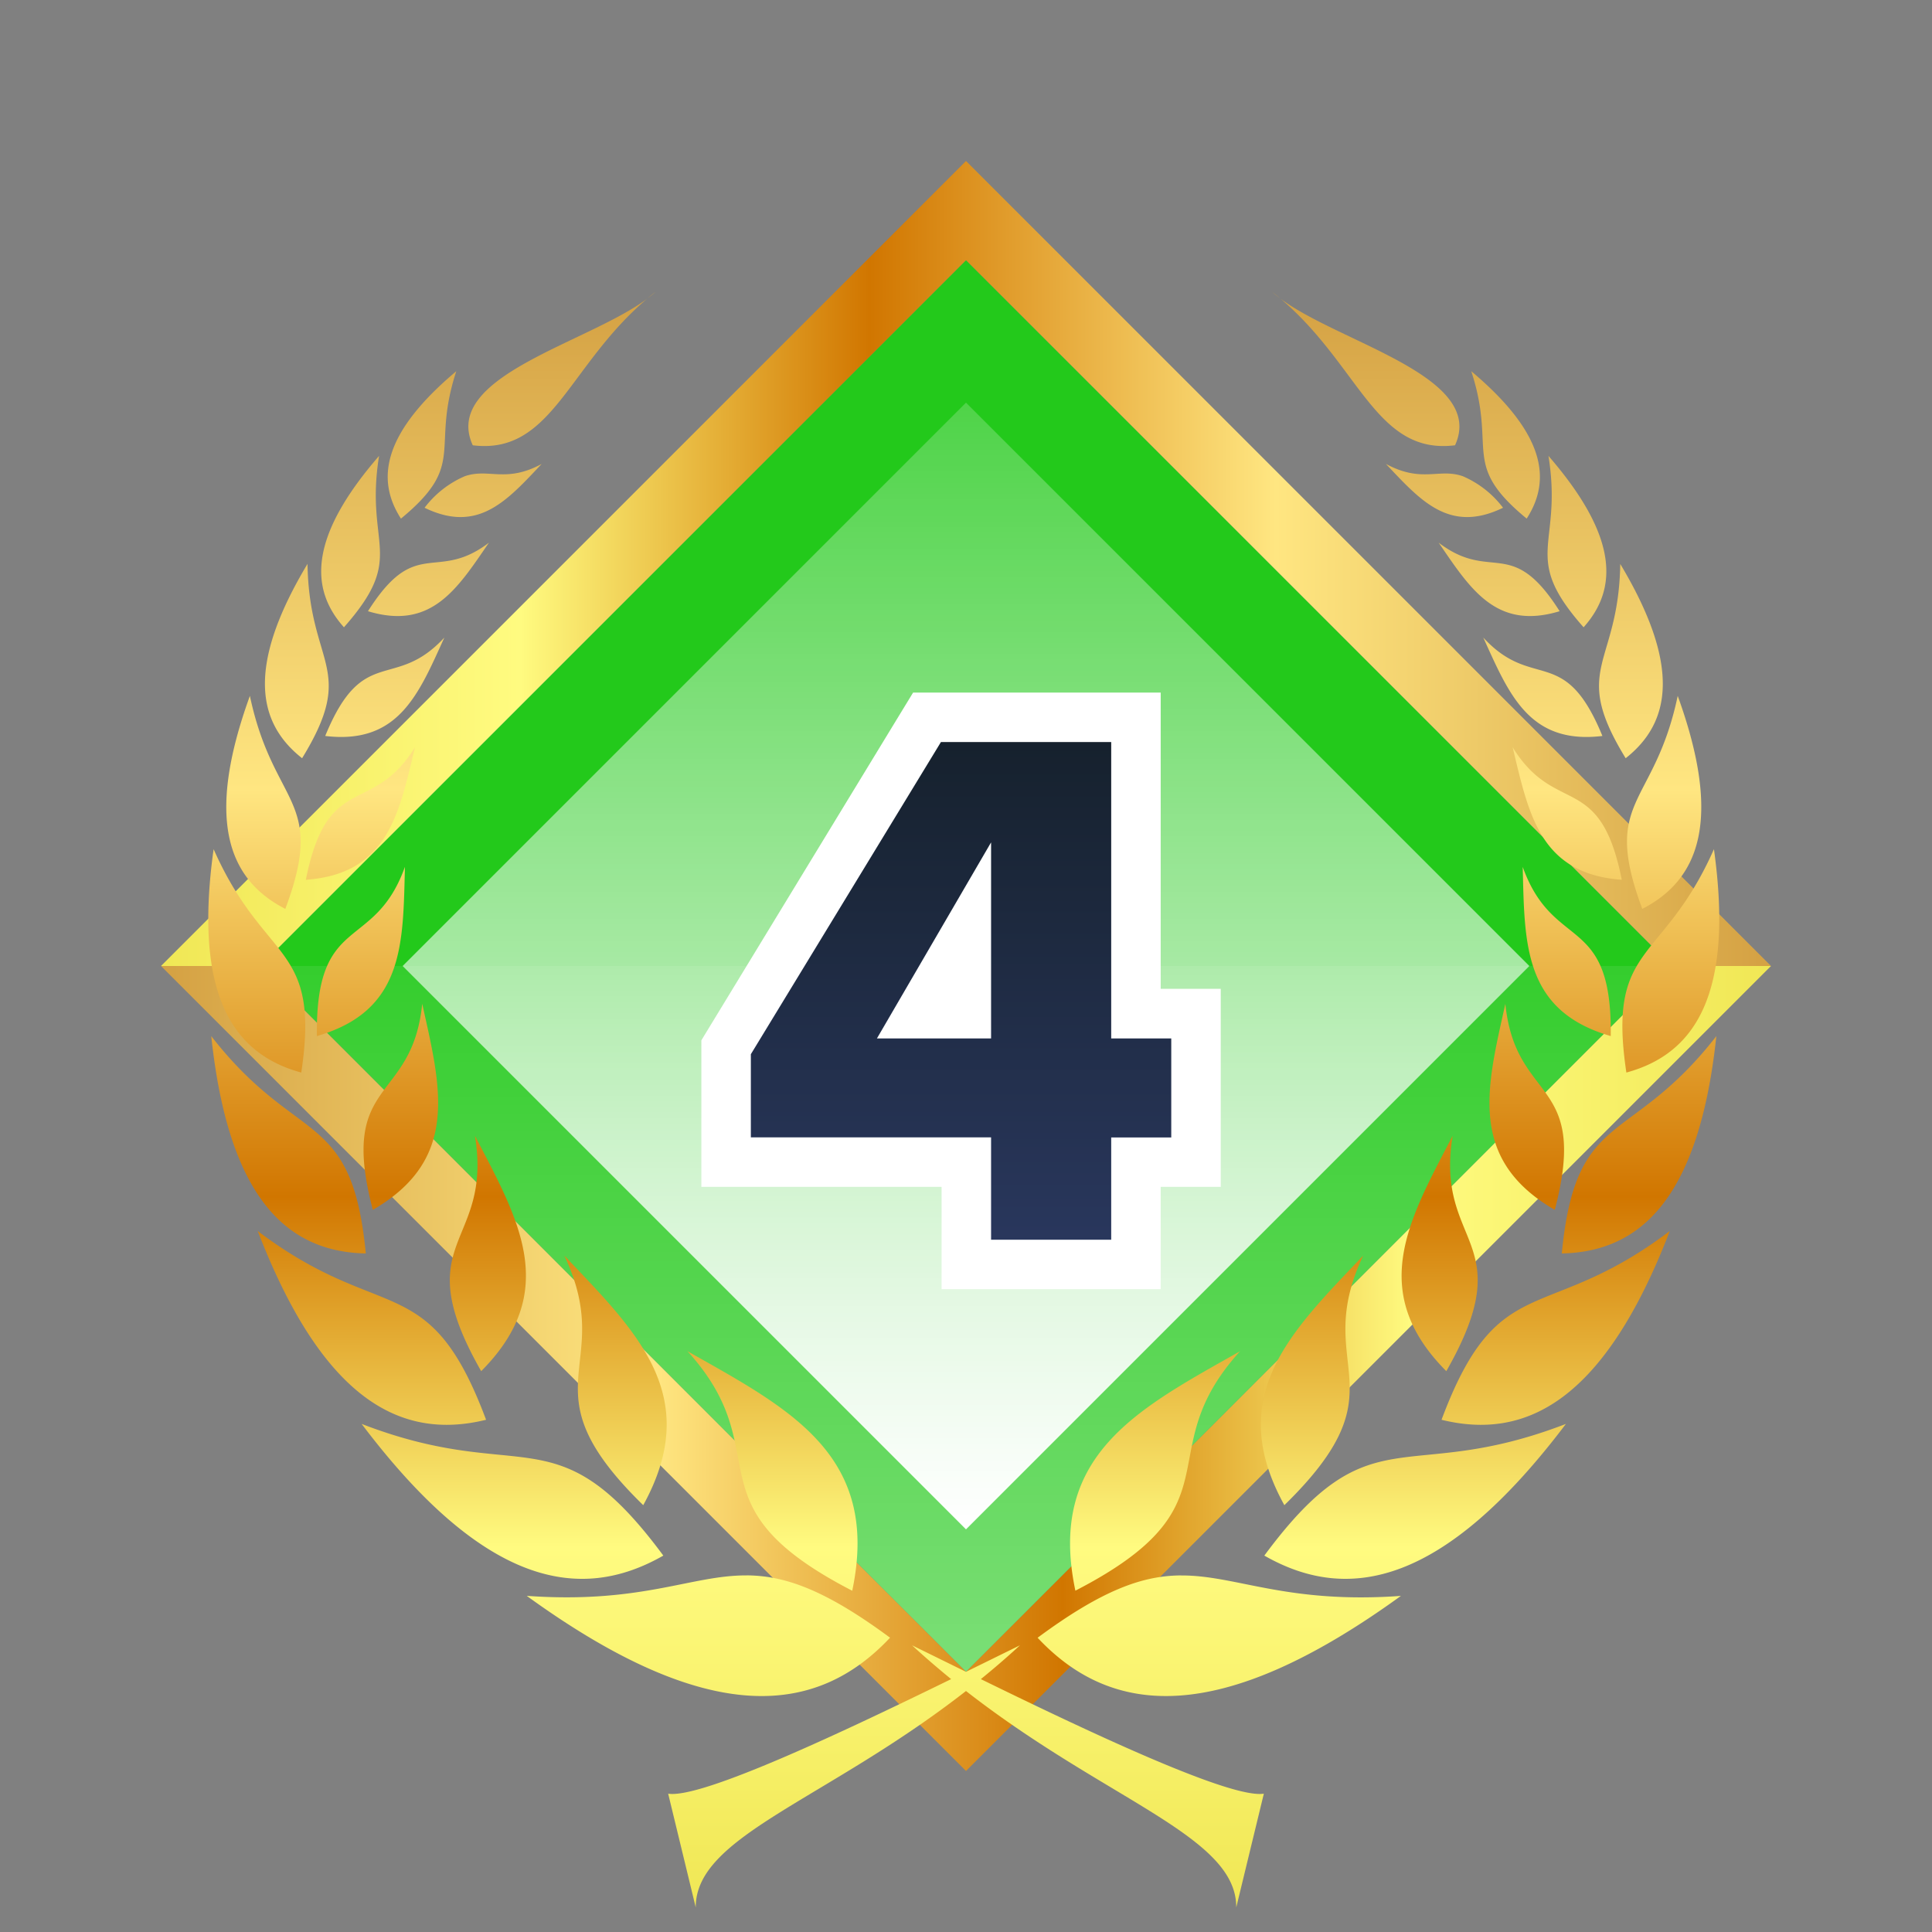 <svg xmlns="http://www.w3.org/2000/svg" xmlns:xlink="http://www.w3.org/1999/xlink" viewBox="0 0 120 120"><rect x="0" y="0" width="120" height="120" fill="#808080" stroke="none"/><defs><style>.cls-1{isolation:isolate;}.cls-2{fill:none;}.cls-3{fill:#23c91b;}.cls-4{opacity:0.4;fill:url(#무제_그라디언트_3);}.cls-4,.cls-7{mix-blend-mode:overlay;}.cls-5{fill:url(#무제_그라디언트_102);}.cls-6{fill:url(#무제_그라디언트_102-2);}.cls-7{fill:url(#무제_그라디언트_3-2);}.cls-8{fill:url(#무제_그라디언트_130);}.cls-9{fill:#fff;}.cls-10{fill:url(#무제_그라디언트_102-3);}</style><linearGradient id="무제_그라디언트_3" x1="60" y1="60" x2="60" y2="103.84" gradientUnits="userSpaceOnUse"><stop offset="0" stop-color="#fff" stop-opacity="0.2"/><stop offset="1" stop-color="#fff"/></linearGradient><linearGradient id="무제_그라디언트_102" x1="110" y1="85" x2="10" y2="85" gradientUnits="userSpaceOnUse"><stop offset="0" stop-color="#f0e755"/><stop offset="0.223" stop-color="#fffb80"/><stop offset="0.44" stop-color="#d17600"/><stop offset="0.692" stop-color="#ffe681"/><stop offset="0.993" stop-color="#d5a244"/></linearGradient><linearGradient id="무제_그라디언트_102-2" x1="10" y1="35" x2="110" y2="35" xlink:href="#무제_그라디언트_102"/><linearGradient id="무제_그라디언트_3-2" x1="60" y1="25.009" x2="60" y2="94.991" gradientTransform="translate(60 144.853) rotate(-135)" xlink:href="#무제_그라디언트_3"/><linearGradient id="무제_그라디언트_130" x1="59.693" y1="78.535" x2="59.693" y2="44.553" gradientUnits="userSpaceOnUse"><stop offset="0" stop-color="#2a385f"/><stop offset="1" stop-color="#15202b"/></linearGradient><linearGradient id="무제_그라디언트_102-3" x1="59.862" y1="118.473" x2="59.862" y2="18.128" xlink:href="#무제_그라디언트_102"/></defs><title>c4g</title><g class="cls-1"><g id="레이어_2" data-name="레이어 2"><g id="레이어_1-2" data-name="레이어 1"><rect class="cls-2" width="120" height="120"/><rect class="cls-3" x="29" y="29" width="61.999" height="61.999" transform="translate(144.853 60) rotate(135)"/><polygon class="cls-4" points="16.16 60 60 103.84 103.84 60 16.16 60"/><polygon class="cls-5" points="103.84 60 60 103.84 16.16 60 10 60 60 110 110 60 103.84 60"/><polygon class="cls-6" points="60 10 10 60 16.16 60 60 16.16 103.84 60 110 60 60 10"/><rect class="cls-7" x="35.258" y="35.258" width="49.485" height="49.485" transform="translate(144.853 60) rotate(135)"/><path class="cls-8" d="M60.021,78.535V72.181H45.1V65.048l12.479-20.5H70.556V62.958h3.73v9.223h-3.73v6.354Zm0-15.577V58.015l-2.88,4.943Z"/><path class="cls-9" d="M69.019,46.09V64.5h3.73v6.149h-3.73V77H61.558V70.644H46.637V65.479L58.443,46.09H69.019M54.467,64.5h7.091V52.321L54.467,64.5M72.093,43.016H56.715l-.9,1.475L44.011,63.88l-.448.737v9.1H58.484v6.354H72.093V73.719h3.73v-12.3h-3.73v-18.4Z"/><g id="layer1"><path id="path8735" class="cls-10" d="M40.716,18.128c-.168.131-.333.263-.493.4C40.4,18.393,40.569,18.264,40.716,18.128Zm38.3,0c.147.136.318.265.492.4C79.346,18.391,79.181,18.259,79.013,18.128ZM40.2,18.549c-3.659,2.755-12.8,4.819-10.836,9.108C34.279,28.271,35.271,22.718,40.2,18.549Zm39.334,0c4.924,4.169,5.92,9.723,10.841,9.108,1.958-4.289-7.182-6.353-10.841-9.108ZM28.341,23.056c-4.6,3.87-4.992,6.744-3.437,9.156,4.138-3.409,1.829-4.241,3.437-9.156Zm63.042,0c1.607,4.914-.7,5.747,3.442,9.155C96.38,29.8,95.984,26.926,91.383,23.056Zm-67.838,5.26c-4.377,5.047-4.308,8.27-2.182,10.646C25.312,34.5,22.635,33.988,23.545,28.316Zm72.633,0c.909,5.672-1.767,6.186,2.182,10.646C100.485,36.586,100.554,33.363,96.178,28.316Zm-62.531.5c-2.249,1.209-3.274.246-4.776.762a6.209,6.209,0,0,0-2.5,1.96c3.346,1.623,5.132-.46,7.276-2.723Zm52.434,0c2.145,2.262,3.931,4.345,7.276,2.722a6.221,6.221,0,0,0-2.5-1.96c-1.5-.516-2.522.447-4.772-.762ZM30.368,33.707c-2.054,1.563-3.3.984-4.687,1.487-.829.3-1.7.992-2.826,2.769,3.953,1.2,5.552-1.4,7.513-4.256Zm58.99,0c1.96,2.856,3.559,5.456,7.513,4.256-1.123-1.777-2-2.467-2.827-2.769-1.381-.5-2.633.076-4.686-1.487ZM19.1,35.023c-3.815,6.368-3.12,9.882-.336,12.072C22.222,41.453,19.2,41.406,19.1,35.023Zm81.537,0c-.1,6.383-3.125,6.43.336,12.072C103.755,44.905,104.45,41.391,100.634,35.023ZM27.6,39.6c-3.113,3.369-5.039.349-7.4,6.112,4.558.55,5.805-2.609,7.4-6.112Zm64.528,0c1.594,3.5,2.842,6.662,7.4,6.112-2.361-5.763-4.286-2.743-7.4-6.112ZM15.521,43.222c-2.812,7.753-1.305,11.432,2.2,13.231,2.579-6.887-.735-6.291-2.2-13.231Zm88.685,0c-1.461,6.94-4.775,6.343-2.2,13.231,3.5-1.8,5.008-5.478,2.2-13.231Zm-78.431,3.19c-2.681,4.335-5.426,1.447-6.779,8.233C24.083,54.279,24.778,50.571,25.775,46.412Zm68.177,0c1,4.159,1.692,7.867,6.779,8.233C99.378,47.859,96.633,50.747,93.952,46.412ZM13.268,52.743C12,61.819,14.492,65.472,18.712,66.618,19.924,58.537,16.46,59.949,13.268,52.743Zm93.188,0c-3.192,7.2-6.651,5.794-5.439,13.875C105.237,65.472,107.72,61.819,106.456,52.743Zm-81.305,1.1c-1.913,5.33-5.565,2.822-5.468,10.509C25.127,62.782,25.029,58.6,25.151,53.846Zm69.427,0c.122,4.75.023,8.936,5.468,10.509C100.142,56.668,96.491,59.176,94.578,53.846Zm-68.353,8.5c-.63,6.261-5.239,4.544-3.068,12.805C28.6,71.994,27.37,67.5,26.225,62.348Zm67.277,0c-1.145,5.154-2.379,9.646,3.068,12.805C98.741,66.892,94.132,68.609,93.5,62.348ZM13.121,64.355c1.077,10.125,4.738,13.4,9.6,13.5C21.851,68.814,18.5,71.266,13.121,64.355Zm93.485,0c-5.378,6.911-8.734,4.459-9.6,13.5C101.864,77.751,105.529,74.48,106.606,64.355ZM29.5,70.547c1.125,6.9-4.318,6.376.388,14.618C34.825,80.208,32.211,75.749,29.5,70.547Zm60.726,0c-2.712,5.2-5.33,9.661-.393,14.618C94.538,76.923,89.1,77.447,90.226,70.547ZM16.008,76.46c4.068,10.557,8.94,13.014,14.183,11.725C26.662,78.734,23.768,82.33,16.008,76.46Zm87.706,0c-7.759,5.87-10.649,2.274-14.178,11.725C94.779,89.474,99.647,87.017,103.714,76.46ZM35.053,77.989c3.315,7.025-2.655,8.136,4.9,15.5C43.7,86.681,39.542,82.714,35.053,77.989Zm49.616,0c-4.489,4.726-8.65,8.692-4.895,15.5C87.324,86.125,81.354,85.014,84.669,77.989ZM42.7,83.925c5.8,6.388-.18,9.509,10.234,14.879C54.712,90.352,49,87.488,42.7,83.925Zm34.329,0C70.723,87.488,65.015,90.352,66.794,98.8c10.414-5.37,4.43-8.491,10.234-14.879ZM22.462,88.441C30.039,98.472,35.993,99.6,41.2,96.621,34.535,87.608,32.546,92.334,22.462,88.441Zm74.8,0c-10.085,3.893-12.068-.833-18.732,8.18C83.735,99.6,89.684,98.471,97.262,88.441ZM46.354,97.852c-3.435-.013-6.525,1.78-13.638,1.269,11.309,8.2,18,7.463,22.566,2.6-4.066-3.011-6.577-3.863-8.928-3.872Zm27.016,0c-2.35.009-4.858.861-8.923,3.872,4.562,4.86,11.257,5.593,22.566-2.6-7.113.511-10.208-1.282-13.643-1.269Zm-16.721,4.341c.809.745,1.621,1.44,2.428,2.1-6.524,3.191-15.507,7.452-17.576,7.115l1.713,7.068c-.028-4.433,8.019-6.609,16.786-13.444,8.768,6.837,16.815,9.011,16.786,13.444l1.714-7.068c-2.069.337-11.052-3.923-17.577-7.115.808-.657,1.619-1.352,2.429-2.1-.938.459-2.106,1.036-3.352,1.647-1.245-.611-2.415-1.189-3.352-1.647Z"/></g></g></g></g></svg>